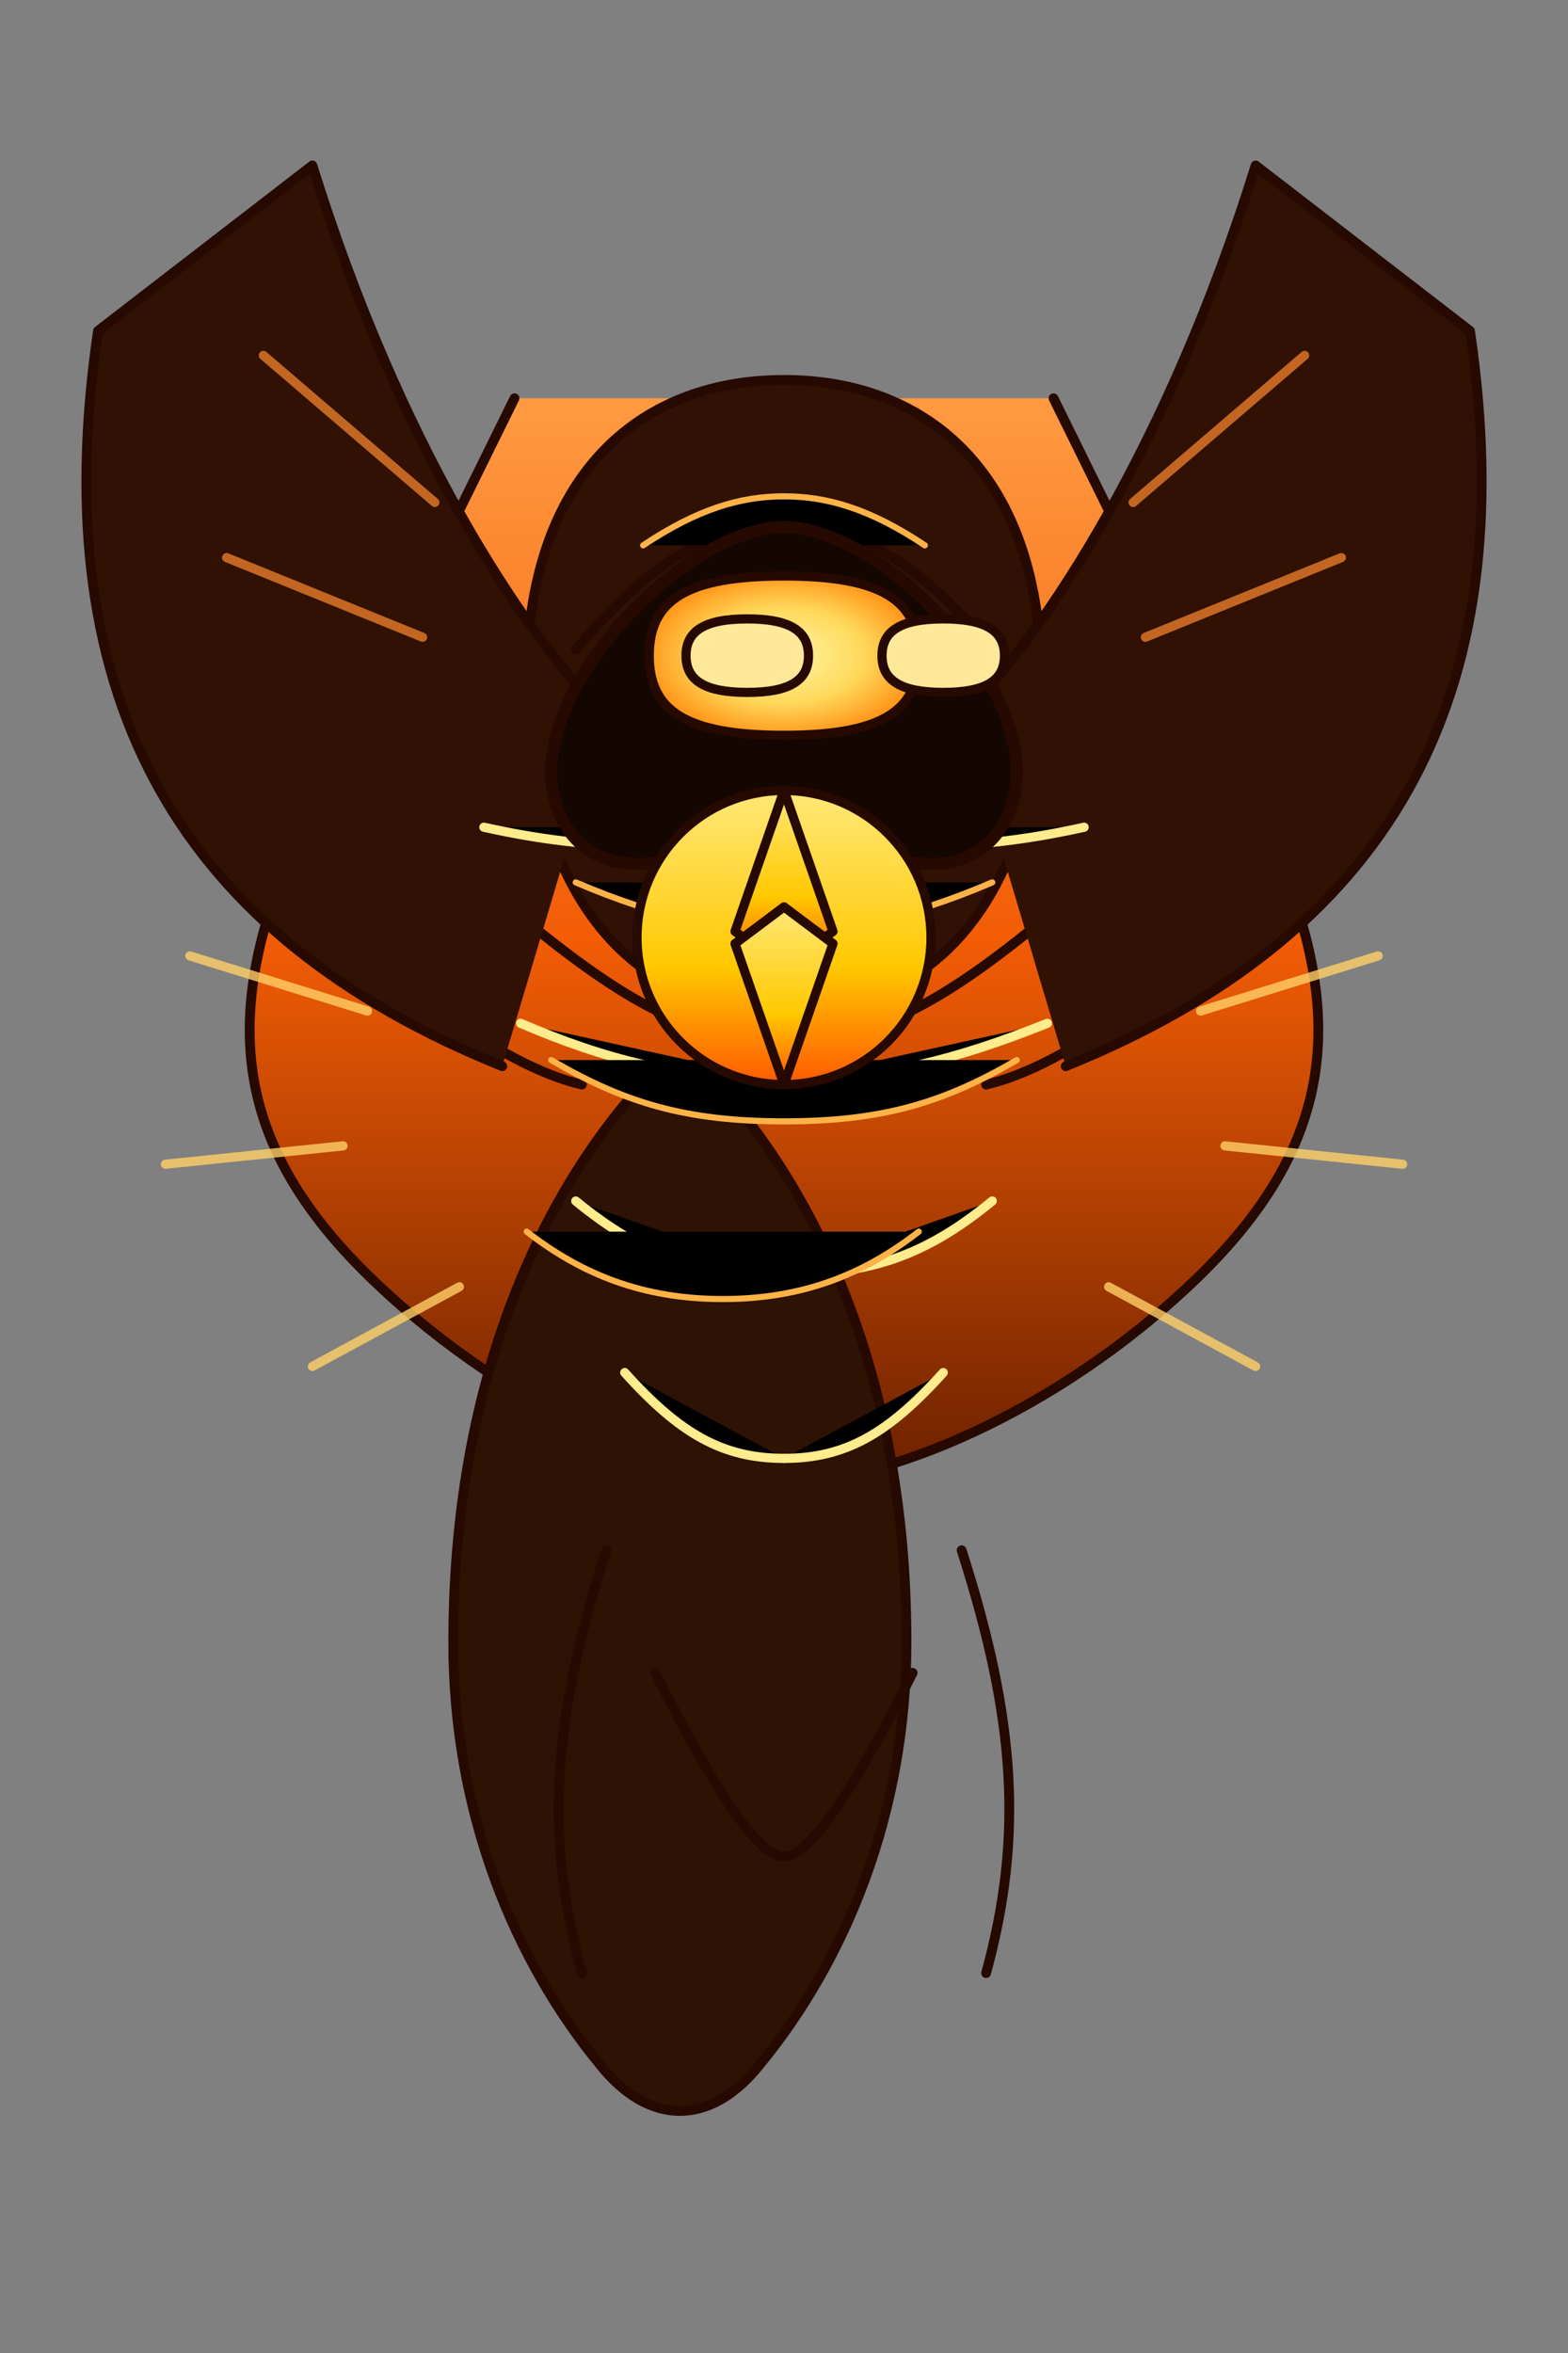 <svg xmlns="http://www.w3.org/2000/svg" viewBox="0 0 512 768">
  <rect x="0" y="0" width="512" height="768" fill="#808080" stroke="none"/>
  <defs>
    <linearGradient id="plating" x1="0" x2="0" y1="0" y2="1">
      <stop offset="0%" stop-color="#ff9a42" />
      <stop offset="50%" stop-color="#f25c05" />
      <stop offset="100%" stop-color="#6c2100" />
    </linearGradient>
    <linearGradient id="reactorCore" x1="0" x2="0" y1="0" y2="1">
      <stop offset="0%" stop-color="#ffe877" />
      <stop offset="60%" stop-color="#ffc800" />
      <stop offset="100%" stop-color="#ff5a00" />
    </linearGradient>
    <radialGradient id="visorFire" cx="0.5" cy="0.5" r="0.6">
      <stop offset="0%" stop-color="#fff6a8" />
      <stop offset="50%" stop-color="#ffd85a" />
      <stop offset="100%" stop-color="#ff7c00" />
    </radialGradient>
  </defs>
  <rect width="512" height="768" fill="none" />
  <g stroke="#260900" stroke-width="3.2" stroke-linecap="round" stroke-linejoin="round">
    <path d="M168 130l-72 146c-24 56-20 98 26 142 46 44 102 66 134 66s88-22 134-66c46-44 50-86 26-142l-72-146" fill="url(#plating)" />
    <path d="M256 124c-48 0-84 32-84 98 0 52 22 108 84 108s84-56 84-108c0-66-36-98-84-98z" fill="#311104" />
    <path d="M188 212c24-28 42-40 68-40s44 12 68 40" fill="none" />
    <path d="M176 304c30 24 52 36 80 36s50-12 80-36" fill="none" />
    <path d="M206 358c-34 40-58 100-58 178 0 56 20 104 48 138 16 20 36 20 52 0 28-34 48-82 48-138 0-78-24-138-58-178" fill="#2e1204" />
    <path d="M190 354c-26-6-66-34-112-86" fill="none" />
    <path d="M322 354c26-6 66-34 112-86" fill="none" />
    <path d="M198 234c-28-28-68-90-96-180l-70 54c-18 122 28 198 132 240" fill="#311104" />
    <path d="M314 234c28-28 68-90 96-180l70 54c18 122-28 198-132 240" fill="#311104" />
    <path d="M198 506c-18 56-20 94-8 138" fill="none" />
    <path d="M314 506c18 56 20 94 8 138" fill="none" />
    <path d="M214 546c20 40 34 60 42 60s22-20 42-60" fill="none" />
  </g>
  <g stroke="#ffec8c" stroke-width="3" stroke-linecap="round" stroke-linejoin="round">
    <path d="M158 270c36 8 66 8 98 0" />
    <path d="M256 270c32 8 62 8 98 0" />
    <path d="M170 334c28 12 52 18 82 18" />
    <path d="M342 334c-30 12-54 18-82 18" />
    <path d="M188 392c22 18 40 24 68 24" />
    <path d="M324 392c-22 18-40 24-68 24" />
    <path d="M204 448c18 20 32 28 52 28" />
    <path d="M308 448c-18 20-32 28-52 28" />
  </g>
  <g stroke="#ffb347" stroke-width="2" stroke-linecap="round">
    <path d="M210 178c18-12 32-16 46-16s28 4 46 16" />
    <path d="M200 230c24-8 42-10 56-10s32 2 56 10" />
    <path d="M188 288c28 12 50 16 68 16s40-4 68-16" />
    <path d="M180 346c24 14 44 20 76 20s52-6 76-20" />
    <path d="M172 402c18 14 38 22 64 22s46-8 64-22" />
  </g>
  <path d="M208 198c18-18 36-26 48-26s30 8 48 26c18 18 28 38 28 54s-10 30-28 30-38-10-48-10-30 10-48 10-28-14-28-30 10-36 28-54z" fill="#140600" stroke="#260900" stroke-width="4" stroke-linecap="round" stroke-linejoin="round" />
  <g fill="url(#visorFire)" stroke="#260900" stroke-width="3" stroke-linecap="round" stroke-linejoin="round">
    <path d="M212 214c0 18 12 26 44 26s44-8 44-26-12-26-44-26-44 8-44 26z" />
    <path d="M224 214c0 8 6 12 20 12s20-4 20-12-6-12-20-12-20 4-20 12z" fill="#ffe89a" />
    <path d="M288 214c0 8 6 12 20 12s20-4 20-12-6-12-20-12-20 4-20 12z" fill="#ffe89a" />
  </g>
  <g fill="url(#reactorCore)" stroke="#260900" stroke-width="3" stroke-linecap="round" stroke-linejoin="round">
    <circle cx="256" cy="306" r="48" />
    <path d="M256 258l-16 46 16 12 16-12z" />
    <path d="M256 354l-16-46 16-12 16 12z" />
  </g>
  <g stroke="#ffcf66" stroke-width="3" stroke-linecap="round" stroke-linejoin="round" opacity="0.8">
    <path d="M120 330l-58-18" />
    <path d="M112 374l-58 6" />
    <path d="M392 330l58-18" />
    <path d="M400 374l58 6" />
    <path d="M150 420l-48 26" />
    <path d="M362 420l48 26" />
  </g>
  <g stroke="#ff8a2f" stroke-width="3" stroke-linecap="round" stroke-linejoin="round" opacity="0.7">
    <path d="M142 164l-56-48" />
    <path d="M138 208l-64-26" />
    <path d="M370 164l56-48" />
    <path d="M374 208l64-26" />
  </g>
</svg>
